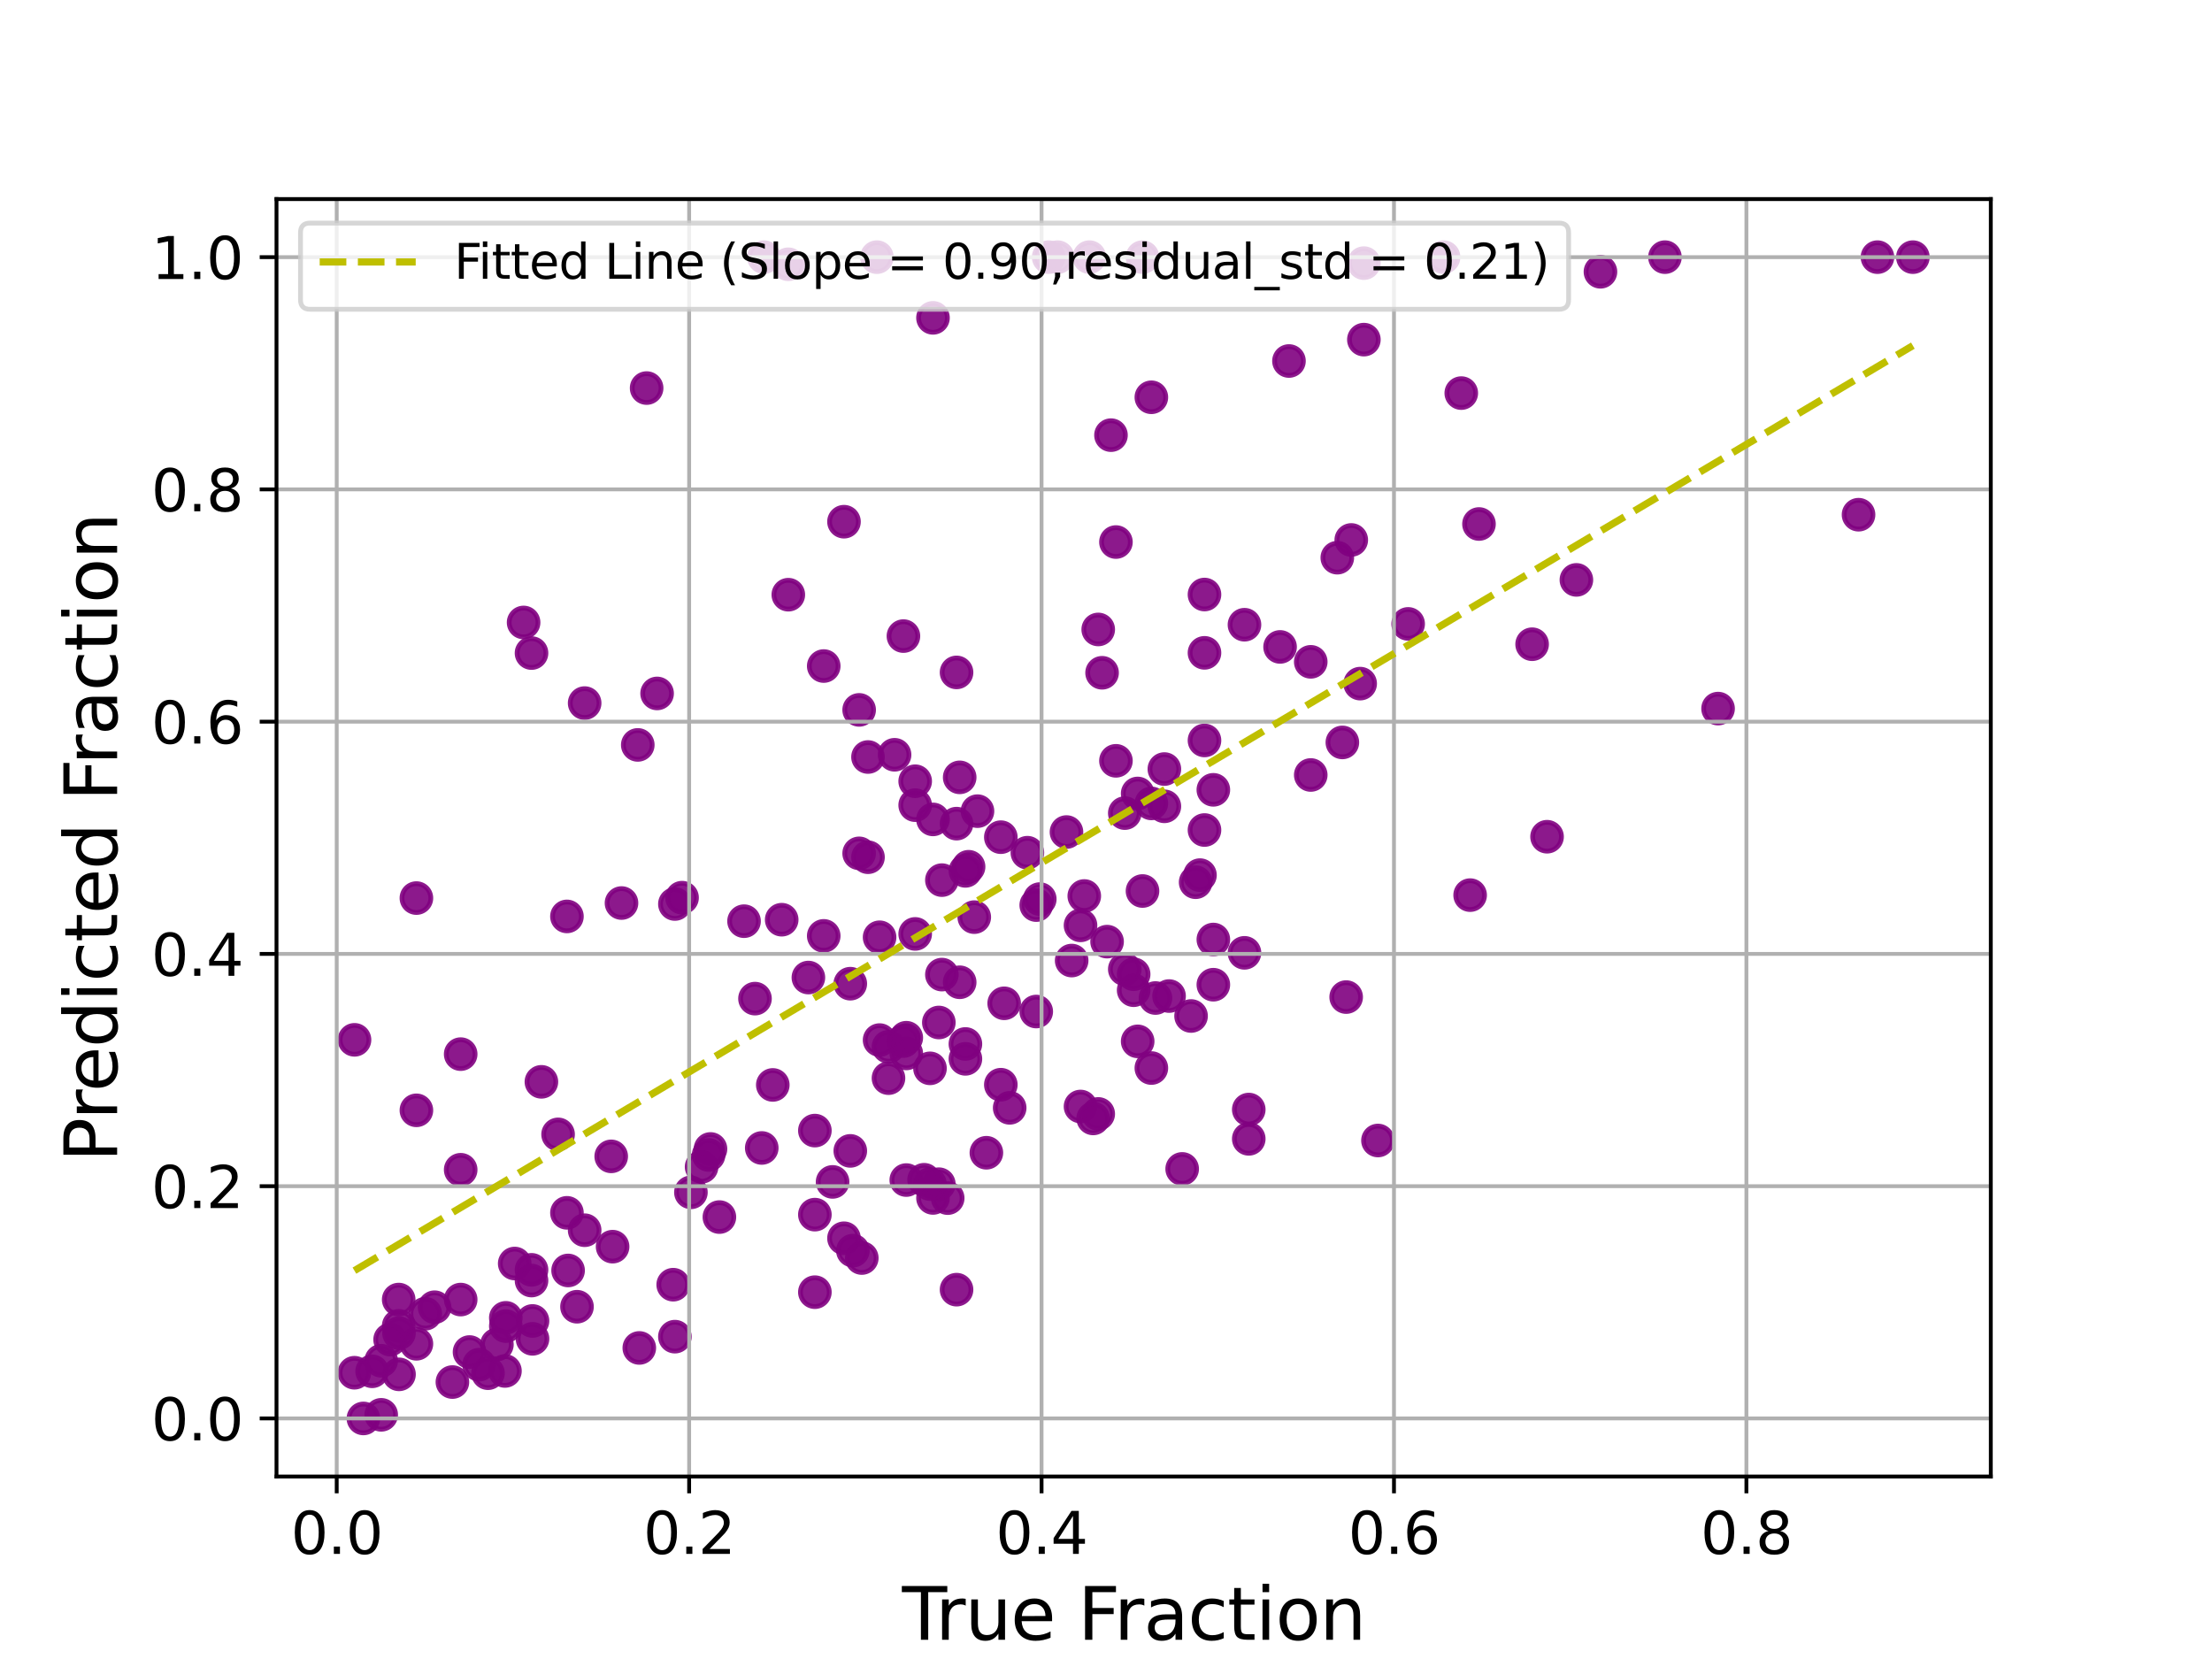 <?xml version="1.0" encoding="utf-8" standalone="no"?>
<!DOCTYPE svg PUBLIC "-//W3C//DTD SVG 1.1//EN"
  "http://www.w3.org/Graphics/SVG/1.1/DTD/svg11.dtd">
<svg xmlns:xlink="http://www.w3.org/1999/xlink" width="460.8pt" height="345.6pt" viewBox="0 0 460.8 345.6" xmlns="http://www.w3.org/2000/svg" version="1.1">
 <defs>
  <style type="text/css">*{stroke-linejoin: round; stroke-linecap: butt}</style>
 </defs>
 <g id="figure_1">
  <g id="patch_1">
   <path d="M 0 345.6 
L 460.8 345.6 
L 460.8 0 
L 0 0 
z
" style="fill: #ffffff"/>
  </g>
  <g id="axes_1">
   <g id="patch_2">
    <path d="M 57.6 307.584 
L 414.72 307.584 
L 414.72 41.472 
L 57.6 41.472 
z
" style="fill: #ffffff"/>
   </g>
   <g id="PathCollection_1">
    <defs>
     <path id="m88b19132fa" d="M 0 3 
C 0.796 3 1.559 2.684 2.121 2.121 
C 2.684 1.559 3 0.796 3 0 
C 3 -0.796 2.684 -1.559 2.121 -2.121 
C 1.559 -2.684 0.796 -3 0 -3 
C -0.796 -3 -1.559 -2.684 -2.121 -2.121 
C -2.684 -1.559 -3 -0.796 -3 0 
C -3 0.796 -2.684 1.559 -2.121 2.121 
C -1.559 2.684 -0.796 3 0 3 
z
" style="stroke: #800080; stroke-opacity: 0.9"/>
    </defs>
    <g clip-path="url(#pac999c443f)">
     <use xlink:href="#m88b19132fa" x="216.605" y="187.295" style="fill: #800080; fill-opacity: 0.9; stroke: #800080; stroke-opacity: 0.9"/>
     <use xlink:href="#m88b19132fa" x="223.248" y="200.101" style="fill: #800080; fill-opacity: 0.9; stroke: #800080; stroke-opacity: 0.9"/>
     <use xlink:href="#m88b19132fa" x="186.355" y="157.233" style="fill: #800080; fill-opacity: 0.9; stroke: #800080; stroke-opacity: 0.9"/>
     <use xlink:href="#m88b19132fa" x="225.092" y="192.768" style="fill: #800080; fill-opacity: 0.9; stroke: #800080; stroke-opacity: 0.9"/>
     <use xlink:href="#m88b19132fa" x="183.234" y="195.25" style="fill: #800080; fill-opacity: 0.9; stroke: #800080; stroke-opacity: 0.9"/>
     <use xlink:href="#m88b19132fa" x="86.745" y="187.087" style="fill: #800080; fill-opacity: 0.9; stroke: #800080; stroke-opacity: 0.9"/>
     <use xlink:href="#m88b19132fa" x="279.639" y="154.661" style="fill: #800080; fill-opacity: 0.9; stroke: #800080; stroke-opacity: 0.9"/>
     <use xlink:href="#m88b19132fa" x="283.347" y="142.41" style="fill: #800080; fill-opacity: 0.9; stroke: #800080; stroke-opacity: 0.9"/>
     <use xlink:href="#m88b19132fa" x="169.753" y="235.522" style="fill: #800080; fill-opacity: 0.9; stroke: #800080; stroke-opacity: 0.9"/>
     <use xlink:href="#m88b19132fa" x="220.313" y="53.568" style="fill: #800080; fill-opacity: 0.9; stroke: #800080; stroke-opacity: 0.9"/>
     <use xlink:href="#m88b19132fa" x="240.706" y="207.906" style="fill: #800080; fill-opacity: 0.9; stroke: #800080; stroke-opacity: 0.9"/>
     <use xlink:href="#m88b19132fa" x="203.627" y="168.978" style="fill: #800080; fill-opacity: 0.9; stroke: #800080; stroke-opacity: 0.9"/>
     <use xlink:href="#m88b19132fa" x="140.593" y="188.321" style="fill: #800080; fill-opacity: 0.9; stroke: #800080; stroke-opacity: 0.9"/>
     <use xlink:href="#m88b19132fa" x="195.578" y="246.688" style="fill: #800080; fill-opacity: 0.9; stroke: #800080; stroke-opacity: 0.9"/>
     <use xlink:href="#m88b19132fa" x="168.403" y="203.64" style="fill: #800080; fill-opacity: 0.9; stroke: #800080; stroke-opacity: 0.9"/>
     <use xlink:href="#m88b19132fa" x="142.084" y="187.003" style="fill: #800080; fill-opacity: 0.9; stroke: #800080; stroke-opacity: 0.9"/>
     <use xlink:href="#m88b19132fa" x="236.998" y="216.933" style="fill: #800080; fill-opacity: 0.9; stroke: #800080; stroke-opacity: 0.9"/>
     <use xlink:href="#m88b19132fa" x="199.267" y="171.579" style="fill: #800080; fill-opacity: 0.9; stroke: #800080; stroke-opacity: 0.9"/>
     <use xlink:href="#m88b19132fa" x="387.168" y="107.223" style="fill: #800080; fill-opacity: 0.9; stroke: #800080; stroke-opacity: 0.9"/>
     <use xlink:href="#m88b19132fa" x="180.821" y="178.576" style="fill: #800080; fill-opacity: 0.9; stroke: #800080; stroke-opacity: 0.9"/>
     <use xlink:href="#m88b19132fa" x="199.92" y="161.936" style="fill: #800080; fill-opacity: 0.9; stroke: #800080; stroke-opacity: 0.9"/>
     <use xlink:href="#m88b19132fa" x="238.005" y="53.568" style="fill: #800080; fill-opacity: 0.9; stroke: #800080; stroke-opacity: 0.9"/>
     <use xlink:href="#m88b19132fa" x="225.092" y="230.505" style="fill: #800080; fill-opacity: 0.9; stroke: #800080; stroke-opacity: 0.9"/>
     <use xlink:href="#m88b19132fa" x="183.234" y="216.667" style="fill: #800080; fill-opacity: 0.9; stroke: #800080; stroke-opacity: 0.9"/>
     <use xlink:href="#m88b19132fa" x="214.024" y="177.636" style="fill: #800080; fill-opacity: 0.9; stroke: #800080; stroke-opacity: 0.9"/>
     <use xlink:href="#m88b19132fa" x="266.662" y="134.765" style="fill: #800080; fill-opacity: 0.9; stroke: #800080; stroke-opacity: 0.9"/>
     <use xlink:href="#m88b19132fa" x="357.905" y="147.613" style="fill: #800080; fill-opacity: 0.9; stroke: #800080; stroke-opacity: 0.9"/>
     <use xlink:href="#m88b19132fa" x="188.2" y="132.51" style="fill: #800080; fill-opacity: 0.9; stroke: #800080; stroke-opacity: 0.9"/>
     <use xlink:href="#m88b19132fa" x="140.239" y="267.624" style="fill: #800080; fill-opacity: 0.9; stroke: #800080; stroke-opacity: 0.9"/>
     <use xlink:href="#m88b19132fa" x="177.132" y="204.921" style="fill: #800080; fill-opacity: 0.9; stroke: #800080; stroke-opacity: 0.9"/>
     <use xlink:href="#m88b19132fa" x="175.818" y="108.68" style="fill: #800080; fill-opacity: 0.9; stroke: #800080; stroke-opacity: 0.9"/>
     <use xlink:href="#m88b19132fa" x="182.666" y="53.568" style="fill: #800080; fill-opacity: 0.9; stroke: #800080; stroke-opacity: 0.9"/>
     <use xlink:href="#m88b19132fa" x="225.875" y="186.653" style="fill: #800080; fill-opacity: 0.9; stroke: #800080; stroke-opacity: 0.9"/>
     <use xlink:href="#m88b19132fa" x="99.807" y="284.287" style="fill: #800080; fill-opacity: 0.9; stroke: #800080; stroke-opacity: 0.9"/>
     <use xlink:href="#m88b19132fa" x="83.121" y="277.712" style="fill: #800080; fill-opacity: 0.9; stroke: #800080; stroke-opacity: 0.9"/>
     <use xlink:href="#m88b19132fa" x="103.514" y="280.096" style="fill: #800080; fill-opacity: 0.9; stroke: #800080; stroke-opacity: 0.9"/>
     <use xlink:href="#m88b19132fa" x="249.976" y="182.304" style="fill: #800080; fill-opacity: 0.9; stroke: #800080; stroke-opacity: 0.9"/>
     <use xlink:href="#m88b19132fa" x="95.968" y="270.724" style="fill: #800080; fill-opacity: 0.9; stroke: #800080; stroke-opacity: 0.9"/>
     <use xlink:href="#m88b19132fa" x="118.346" y="264.661" style="fill: #800080; fill-opacity: 0.9; stroke: #800080; stroke-opacity: 0.9"/>
     <use xlink:href="#m88b19132fa" x="112.784" y="225.365" style="fill: #800080; fill-opacity: 0.9; stroke: #800080; stroke-opacity: 0.9"/>
     <use xlink:href="#m88b19132fa" x="148.009" y="239.349" style="fill: #800080; fill-opacity: 0.9; stroke: #800080; stroke-opacity: 0.9"/>
     <use xlink:href="#m88b19132fa" x="190.65" y="167.729" style="fill: #800080; fill-opacity: 0.9; stroke: #800080; stroke-opacity: 0.9"/>
     <use xlink:href="#m88b19132fa" x="169.753" y="253.031" style="fill: #800080; fill-opacity: 0.9; stroke: #800080; stroke-opacity: 0.9"/>
     <use xlink:href="#m88b19132fa" x="79.413" y="294.734" style="fill: #800080; fill-opacity: 0.9; stroke: #800080; stroke-opacity: 0.9"/>
     <use xlink:href="#m88b19132fa" x="147.618" y="240.596" style="fill: #800080; fill-opacity: 0.9; stroke: #800080; stroke-opacity: 0.9"/>
     <use xlink:href="#m88b19132fa" x="308.1" y="109.159" style="fill: #800080; fill-opacity: 0.9; stroke: #800080; stroke-opacity: 0.9"/>
     <use xlink:href="#m88b19132fa" x="159.133" y="53.568" style="fill: #800080; fill-opacity: 0.9; stroke: #800080; stroke-opacity: 0.9"/>
     <use xlink:href="#m88b19132fa" x="222.167" y="173.33" style="fill: #800080; fill-opacity: 0.9; stroke: #800080; stroke-opacity: 0.9"/>
     <use xlink:href="#m88b19132fa" x="105.368" y="274.529" style="fill: #800080; fill-opacity: 0.9; stroke: #800080; stroke-opacity: 0.9"/>
     <use xlink:href="#m88b19132fa" x="132.861" y="155.178" style="fill: #800080; fill-opacity: 0.9; stroke: #800080; stroke-opacity: 0.9"/>
     <use xlink:href="#m88b19132fa" x="197.423" y="249.592" style="fill: #800080; fill-opacity: 0.9; stroke: #800080; stroke-opacity: 0.9"/>
     <use xlink:href="#m88b19132fa" x="398.487" y="53.568" style="fill: #800080; fill-opacity: 0.9; stroke: #800080; stroke-opacity: 0.9"/>
     <use xlink:href="#m88b19132fa" x="190.65" y="162.745" style="fill: #800080; fill-opacity: 0.9; stroke: #800080; stroke-opacity: 0.9"/>
     <use xlink:href="#m88b19132fa" x="110.725" y="264.53" style="fill: #800080; fill-opacity: 0.9; stroke: #800080; stroke-opacity: 0.9"/>
     <use xlink:href="#m88b19132fa" x="95.968" y="219.596" style="fill: #800080; fill-opacity: 0.9; stroke: #800080; stroke-opacity: 0.9"/>
     <use xlink:href="#m88b19132fa" x="83.121" y="286.303" style="fill: #800080; fill-opacity: 0.9; stroke: #800080; stroke-opacity: 0.9"/>
     <use xlink:href="#m88b19132fa" x="281.493" y="112.484" style="fill: #800080; fill-opacity: 0.9; stroke: #800080; stroke-opacity: 0.9"/>
     <use xlink:href="#m88b19132fa" x="121.793" y="146.464" style="fill: #800080; fill-opacity: 0.9; stroke: #800080; stroke-opacity: 0.9"/>
     <use xlink:href="#m88b19132fa" x="333.404" y="56.619" style="fill: #800080; fill-opacity: 0.9; stroke: #800080; stroke-opacity: 0.9"/>
     <use xlink:href="#m88b19132fa" x="243.539" y="207.497" style="fill: #800080; fill-opacity: 0.9; stroke: #800080; stroke-opacity: 0.9"/>
     <use xlink:href="#m88b19132fa" x="228.781" y="232.051" style="fill: #800080; fill-opacity: 0.9; stroke: #800080; stroke-opacity: 0.9"/>
     <use xlink:href="#m88b19132fa" x="328.391" y="120.802" style="fill: #800080; fill-opacity: 0.9; stroke: #800080; stroke-opacity: 0.9"/>
     <use xlink:href="#m88b19132fa" x="201.112" y="220.577" style="fill: #800080; fill-opacity: 0.9; stroke: #800080; stroke-opacity: 0.9"/>
     <use xlink:href="#m88b19132fa" x="300.722" y="53.568" style="fill: #800080; fill-opacity: 0.9; stroke: #800080; stroke-opacity: 0.9"/>
     <use xlink:href="#m88b19132fa" x="227.729" y="232.99" style="fill: #800080; fill-opacity: 0.9; stroke: #800080; stroke-opacity: 0.9"/>
     <use xlink:href="#m88b19132fa" x="273.053" y="137.871" style="fill: #800080; fill-opacity: 0.9; stroke: #800080; stroke-opacity: 0.9"/>
     <use xlink:href="#m88b19132fa" x="278.586" y="116.177" style="fill: #800080; fill-opacity: 0.9; stroke: #800080; stroke-opacity: 0.9"/>
     <use xlink:href="#m88b19132fa" x="133.178" y="280.8" style="fill: #800080; fill-opacity: 0.9; stroke: #800080; stroke-opacity: 0.9"/>
     <use xlink:href="#m88b19132fa" x="322.28" y="174.306" style="fill: #800080; fill-opacity: 0.9; stroke: #800080; stroke-opacity: 0.9"/>
     <use xlink:href="#m88b19132fa" x="260.14" y="237.244" style="fill: #800080; fill-opacity: 0.9; stroke: #800080; stroke-opacity: 0.9"/>
     <use xlink:href="#m88b19132fa" x="250.917" y="154.248" style="fill: #800080; fill-opacity: 0.9; stroke: #800080; stroke-opacity: 0.9"/>
     <use xlink:href="#m88b19132fa" x="136.885" y="144.456" style="fill: #800080; fill-opacity: 0.9; stroke: #800080; stroke-opacity: 0.9"/>
     <use xlink:href="#m88b19132fa" x="110.93" y="275.18" style="fill: #800080; fill-opacity: 0.9; stroke: #800080; stroke-opacity: 0.9"/>
     <use xlink:href="#m88b19132fa" x="205.481" y="240.139" style="fill: #800080; fill-opacity: 0.9; stroke: #800080; stroke-opacity: 0.9"/>
     <use xlink:href="#m88b19132fa" x="95.968" y="243.682" style="fill: #800080; fill-opacity: 0.9; stroke: #800080; stroke-opacity: 0.9"/>
     <use xlink:href="#m88b19132fa" x="234.315" y="169.385" style="fill: #800080; fill-opacity: 0.9; stroke: #800080; stroke-opacity: 0.9"/>
     <use xlink:href="#m88b19132fa" x="284.12" y="54.816" style="fill: #800080; fill-opacity: 0.9; stroke: #800080; stroke-opacity: 0.9"/>
     <use xlink:href="#m88b19132fa" x="94.245" y="287.908" style="fill: #800080; fill-opacity: 0.9; stroke: #800080; stroke-opacity: 0.9"/>
     <use xlink:href="#m88b19132fa" x="259.246" y="130.142" style="fill: #800080; fill-opacity: 0.9; stroke: #800080; stroke-opacity: 0.9"/>
     <use xlink:href="#m88b19132fa" x="116.259" y="236.312" style="fill: #800080; fill-opacity: 0.9; stroke: #800080; stroke-opacity: 0.9"/>
     <use xlink:href="#m88b19132fa" x="201.112" y="217.478" style="fill: #800080; fill-opacity: 0.9; stroke: #800080; stroke-opacity: 0.9"/>
     <use xlink:href="#m88b19132fa" x="188.796" y="219.449" style="fill: #800080; fill-opacity: 0.9; stroke: #800080; stroke-opacity: 0.9"/>
     <use xlink:href="#m88b19132fa" x="346.838" y="53.568" style="fill: #800080; fill-opacity: 0.9; stroke: #800080; stroke-opacity: 0.9"/>
     <use xlink:href="#m88b19132fa" x="171.598" y="138.75" style="fill: #800080; fill-opacity: 0.9; stroke: #800080; stroke-opacity: 0.9"/>
     <use xlink:href="#m88b19132fa" x="83.056" y="270.722" style="fill: #800080; fill-opacity: 0.9; stroke: #800080; stroke-opacity: 0.9"/>
     <use xlink:href="#m88b19132fa" x="199.92" y="204.624" style="fill: #800080; fill-opacity: 0.9; stroke: #800080; stroke-opacity: 0.9"/>
     <use xlink:href="#m88b19132fa" x="259.246" y="198.492" style="fill: #800080; fill-opacity: 0.9; stroke: #800080; stroke-opacity: 0.9"/>
     <use xlink:href="#m88b19132fa" x="273.053" y="161.443" style="fill: #800080; fill-opacity: 0.9; stroke: #800080; stroke-opacity: 0.9"/>
     <use xlink:href="#m88b19132fa" x="196.212" y="183.347" style="fill: #800080; fill-opacity: 0.9; stroke: #800080; stroke-opacity: 0.9"/>
     <use xlink:href="#m88b19132fa" x="73.851" y="216.616" style="fill: #800080; fill-opacity: 0.9; stroke: #800080; stroke-opacity: 0.9"/>
     <use xlink:href="#m88b19132fa" x="83.056" y="276.196" style="fill: #800080; fill-opacity: 0.9; stroke: #800080; stroke-opacity: 0.9"/>
     <use xlink:href="#m88b19132fa" x="77.522" y="285.669" style="fill: #800080; fill-opacity: 0.9; stroke: #800080; stroke-opacity: 0.9"/>
     <use xlink:href="#m88b19132fa" x="250.917" y="135.998" style="fill: #800080; fill-opacity: 0.9; stroke: #800080; stroke-opacity: 0.9"/>
     <use xlink:href="#m88b19132fa" x="242.56" y="167.971" style="fill: #800080; fill-opacity: 0.9; stroke: #800080; stroke-opacity: 0.9"/>
     <use xlink:href="#m88b19132fa" x="202.957" y="191.056" style="fill: #800080; fill-opacity: 0.9; stroke: #800080; stroke-opacity: 0.9"/>
     <use xlink:href="#m88b19132fa" x="194.358" y="170.698" style="fill: #800080; fill-opacity: 0.9; stroke: #800080; stroke-opacity: 0.9"/>
     <use xlink:href="#m88b19132fa" x="178.977" y="147.882" style="fill: #800080; fill-opacity: 0.9; stroke: #800080; stroke-opacity: 0.9"/>
     <use xlink:href="#m88b19132fa" x="146.155" y="243.073" style="fill: #800080; fill-opacity: 0.9; stroke: #800080; stroke-opacity: 0.9"/>
     <use xlink:href="#m88b19132fa" x="215.869" y="188.549" style="fill: #800080; fill-opacity: 0.9; stroke: #800080; stroke-opacity: 0.9"/>
     <use xlink:href="#m88b19132fa" x="118.104" y="252.654" style="fill: #800080; fill-opacity: 0.9; stroke: #800080; stroke-opacity: 0.9"/>
     <use xlink:href="#m88b19132fa" x="199.267" y="268.661" style="fill: #800080; fill-opacity: 0.9; stroke: #800080; stroke-opacity: 0.9"/>
     <use xlink:href="#m88b19132fa" x="252.762" y="164.535" style="fill: #800080; fill-opacity: 0.9; stroke: #800080; stroke-opacity: 0.9"/>
     <use xlink:href="#m88b19132fa" x="236.16" y="202.952" style="fill: #800080; fill-opacity: 0.9; stroke: #800080; stroke-opacity: 0.9"/>
     <use xlink:href="#m88b19132fa" x="164.22" y="123.888" style="fill: #800080; fill-opacity: 0.9; stroke: #800080; stroke-opacity: 0.9"/>
     <use xlink:href="#m88b19132fa" x="249.072" y="183.784" style="fill: #800080; fill-opacity: 0.9; stroke: #800080; stroke-opacity: 0.9"/>
     <use xlink:href="#m88b19132fa" x="79.413" y="283.467" style="fill: #800080; fill-opacity: 0.9; stroke: #800080; stroke-opacity: 0.9"/>
     <use xlink:href="#m88b19132fa" x="293.343" y="129.97" style="fill: #800080; fill-opacity: 0.9; stroke: #800080; stroke-opacity: 0.9"/>
     <use xlink:href="#m88b19132fa" x="164.22" y="55.054" style="fill: #800080; fill-opacity: 0.9; stroke: #800080; stroke-opacity: 0.9"/>
     <use xlink:href="#m88b19132fa" x="97.813" y="281.654" style="fill: #800080; fill-opacity: 0.9; stroke: #800080; stroke-opacity: 0.9"/>
     <use xlink:href="#m88b19132fa" x="250.917" y="123.851" style="fill: #800080; fill-opacity: 0.9; stroke: #800080; stroke-opacity: 0.9"/>
     <use xlink:href="#m88b19132fa" x="190.65" y="194.552" style="fill: #800080; fill-opacity: 0.9; stroke: #800080; stroke-opacity: 0.9"/>
     <use xlink:href="#m88b19132fa" x="160.987" y="226.011" style="fill: #800080; fill-opacity: 0.9; stroke: #800080; stroke-opacity: 0.9"/>
     <use xlink:href="#m88b19132fa" x="234.315" y="201.906" style="fill: #800080; fill-opacity: 0.9; stroke: #800080; stroke-opacity: 0.9"/>
     <use xlink:href="#m88b19132fa" x="177.672" y="260.53" style="fill: #800080; fill-opacity: 0.9; stroke: #800080; stroke-opacity: 0.9"/>
     <use xlink:href="#m88b19132fa" x="231.437" y="90.65" style="fill: #800080; fill-opacity: 0.9; stroke: #800080; stroke-opacity: 0.9"/>
     <use xlink:href="#m88b19132fa" x="162.841" y="191.592" style="fill: #800080; fill-opacity: 0.9; stroke: #800080; stroke-opacity: 0.9"/>
     <use xlink:href="#m88b19132fa" x="118.104" y="190.907" style="fill: #800080; fill-opacity: 0.9; stroke: #800080; stroke-opacity: 0.9"/>
     <use xlink:href="#m88b19132fa" x="127.327" y="240.892" style="fill: #800080; fill-opacity: 0.9; stroke: #800080; stroke-opacity: 0.9"/>
     <use xlink:href="#m88b19132fa" x="188.796" y="216.178" style="fill: #800080; fill-opacity: 0.9; stroke: #800080; stroke-opacity: 0.9"/>
     <use xlink:href="#m88b19132fa" x="199.267" y="140.075" style="fill: #800080; fill-opacity: 0.9; stroke: #800080; stroke-opacity: 0.9"/>
     <use xlink:href="#m88b19132fa" x="319.168" y="134.204" style="fill: #800080; fill-opacity: 0.9; stroke: #800080; stroke-opacity: 0.9"/>
     <use xlink:href="#m88b19132fa" x="238.005" y="185.614" style="fill: #800080; fill-opacity: 0.9; stroke: #800080; stroke-opacity: 0.9"/>
     <use xlink:href="#m88b19132fa" x="73.833" y="285.966" style="fill: #800080; fill-opacity: 0.9; stroke: #800080; stroke-opacity: 0.9"/>
     <use xlink:href="#m88b19132fa" x="201.774" y="180.562" style="fill: #800080; fill-opacity: 0.9; stroke: #800080; stroke-opacity: 0.9"/>
     <use xlink:href="#m88b19132fa" x="157.279" y="208.032" style="fill: #800080; fill-opacity: 0.9; stroke: #800080; stroke-opacity: 0.9"/>
     <use xlink:href="#m88b19132fa" x="143.929" y="248.387" style="fill: #800080; fill-opacity: 0.9; stroke: #800080; stroke-opacity: 0.9"/>
     <use xlink:href="#m88b19132fa" x="268.516" y="75.206" style="fill: #800080; fill-opacity: 0.9; stroke: #800080; stroke-opacity: 0.9"/>
     <use xlink:href="#m88b19132fa" x="109.076" y="129.672" style="fill: #800080; fill-opacity: 0.9; stroke: #800080; stroke-opacity: 0.9"/>
     <use xlink:href="#m88b19132fa" x="252.762" y="195.72" style="fill: #800080; fill-opacity: 0.9; stroke: #800080; stroke-opacity: 0.9"/>
     <use xlink:href="#m88b19132fa" x="195.578" y="213.003" style="fill: #800080; fill-opacity: 0.9; stroke: #800080; stroke-opacity: 0.9"/>
     <use xlink:href="#m88b19132fa" x="208.491" y="225.965" style="fill: #800080; fill-opacity: 0.9; stroke: #800080; stroke-opacity: 0.9"/>
     <use xlink:href="#m88b19132fa" x="192.504" y="245.764" style="fill: #800080; fill-opacity: 0.9; stroke: #800080; stroke-opacity: 0.9"/>
     <use xlink:href="#m88b19132fa" x="171.598" y="194.961" style="fill: #800080; fill-opacity: 0.9; stroke: #800080; stroke-opacity: 0.9"/>
     <use xlink:href="#m88b19132fa" x="209.189" y="209.007" style="fill: #800080; fill-opacity: 0.9; stroke: #800080; stroke-opacity: 0.9"/>
     <use xlink:href="#m88b19132fa" x="90.537" y="272.319" style="fill: #800080; fill-opacity: 0.9; stroke: #800080; stroke-opacity: 0.9"/>
     <use xlink:href="#m88b19132fa" x="246.268" y="243.504" style="fill: #800080; fill-opacity: 0.9; stroke: #800080; stroke-opacity: 0.9"/>
     <use xlink:href="#m88b19132fa" x="105.368" y="276.251" style="fill: #800080; fill-opacity: 0.9; stroke: #800080; stroke-opacity: 0.9"/>
     <use xlink:href="#m88b19132fa" x="185.088" y="218.064" style="fill: #800080; fill-opacity: 0.9; stroke: #800080; stroke-opacity: 0.9"/>
     <use xlink:href="#m88b19132fa" x="239.849" y="167.365" style="fill: #800080; fill-opacity: 0.9; stroke: #800080; stroke-opacity: 0.9"/>
     <use xlink:href="#m88b19132fa" x="194.358" y="249.554" style="fill: #800080; fill-opacity: 0.9; stroke: #800080; stroke-opacity: 0.9"/>
     <use xlink:href="#m88b19132fa" x="236.998" y="165.297" style="fill: #800080; fill-opacity: 0.9; stroke: #800080; stroke-opacity: 0.9"/>
     <use xlink:href="#m88b19132fa" x="75.705" y="295.488" style="fill: #800080; fill-opacity: 0.9; stroke: #800080; stroke-opacity: 0.9"/>
     <use xlink:href="#m88b19132fa" x="236.16" y="206.28" style="fill: #800080; fill-opacity: 0.9; stroke: #800080; stroke-opacity: 0.9"/>
     <use xlink:href="#m88b19132fa" x="196.212" y="203.026" style="fill: #800080; fill-opacity: 0.9; stroke: #800080; stroke-opacity: 0.9"/>
     <use xlink:href="#m88b19132fa" x="107.222" y="263.213" style="fill: #800080; fill-opacity: 0.9; stroke: #800080; stroke-opacity: 0.9"/>
     <use xlink:href="#m88b19132fa" x="158.686" y="239.142" style="fill: #800080; fill-opacity: 0.9; stroke: #800080; stroke-opacity: 0.9"/>
     <use xlink:href="#m88b19132fa" x="208.491" y="174.399" style="fill: #800080; fill-opacity: 0.9; stroke: #800080; stroke-opacity: 0.9"/>
     <use xlink:href="#m88b19132fa" x="180.821" y="157.7" style="fill: #800080; fill-opacity: 0.9; stroke: #800080; stroke-opacity: 0.9"/>
     <use xlink:href="#m88b19132fa" x="188.796" y="245.827" style="fill: #800080; fill-opacity: 0.9; stroke: #800080; stroke-opacity: 0.9"/>
     <use xlink:href="#m88b19132fa" x="129.47" y="188.118" style="fill: #800080; fill-opacity: 0.9; stroke: #800080; stroke-opacity: 0.9"/>
     <use xlink:href="#m88b19132fa" x="194.358" y="66.214" style="fill: #800080; fill-opacity: 0.9; stroke: #800080; stroke-opacity: 0.9"/>
     <use xlink:href="#m88b19132fa" x="110.93" y="278.902" style="fill: #800080; fill-opacity: 0.9; stroke: #800080; stroke-opacity: 0.9"/>
     <use xlink:href="#m88b19132fa" x="287.055" y="237.587" style="fill: #800080; fill-opacity: 0.9; stroke: #800080; stroke-opacity: 0.9"/>
     <use xlink:href="#m88b19132fa" x="229.583" y="140.152" style="fill: #800080; fill-opacity: 0.9; stroke: #800080; stroke-opacity: 0.9"/>
     <use xlink:href="#m88b19132fa" x="239.849" y="222.494" style="fill: #800080; fill-opacity: 0.9; stroke: #800080; stroke-opacity: 0.9"/>
     <use xlink:href="#m88b19132fa" x="185.088" y="224.599" style="fill: #800080; fill-opacity: 0.9; stroke: #800080; stroke-opacity: 0.9"/>
     <use xlink:href="#m88b19132fa" x="260.14" y="231.14" style="fill: #800080; fill-opacity: 0.9; stroke: #800080; stroke-opacity: 0.9"/>
     <use xlink:href="#m88b19132fa" x="230.626" y="196.159" style="fill: #800080; fill-opacity: 0.9; stroke: #800080; stroke-opacity: 0.9"/>
     <use xlink:href="#m88b19132fa" x="140.593" y="278.45" style="fill: #800080; fill-opacity: 0.9; stroke: #800080; stroke-opacity: 0.9"/>
     <use xlink:href="#m88b19132fa" x="226.937" y="53.568" style="fill: #800080; fill-opacity: 0.9; stroke: #800080; stroke-opacity: 0.9"/>
     <use xlink:href="#m88b19132fa" x="218.459" y="53.568" style="fill: #800080; fill-opacity: 0.9; stroke: #800080; stroke-opacity: 0.9"/>
     <use xlink:href="#m88b19132fa" x="280.431" y="207.708" style="fill: #800080; fill-opacity: 0.9; stroke: #800080; stroke-opacity: 0.9"/>
     <use xlink:href="#m88b19132fa" x="81.267" y="279.06" style="fill: #800080; fill-opacity: 0.9; stroke: #800080; stroke-opacity: 0.9"/>
     <use xlink:href="#m88b19132fa" x="193.734" y="222.555" style="fill: #800080; fill-opacity: 0.9; stroke: #800080; stroke-opacity: 0.9"/>
     <use xlink:href="#m88b19132fa" x="121.793" y="256.278" style="fill: #800080; fill-opacity: 0.9; stroke: #800080; stroke-opacity: 0.9"/>
     <use xlink:href="#m88b19132fa" x="105.191" y="285.595" style="fill: #800080; fill-opacity: 0.9; stroke: #800080; stroke-opacity: 0.9"/>
     <use xlink:href="#m88b19132fa" x="175.818" y="257.951" style="fill: #800080; fill-opacity: 0.9; stroke: #800080; stroke-opacity: 0.9"/>
     <use xlink:href="#m88b19132fa" x="120.2" y="272.215" style="fill: #800080; fill-opacity: 0.9; stroke: #800080; stroke-opacity: 0.9"/>
     <use xlink:href="#m88b19132fa" x="304.411" y="81.889" style="fill: #800080; fill-opacity: 0.9; stroke: #800080; stroke-opacity: 0.9"/>
     <use xlink:href="#m88b19132fa" x="149.863" y="253.539" style="fill: #800080; fill-opacity: 0.9; stroke: #800080; stroke-opacity: 0.9"/>
     <use xlink:href="#m88b19132fa" x="178.977" y="177.767" style="fill: #800080; fill-opacity: 0.9; stroke: #800080; stroke-opacity: 0.9"/>
     <use xlink:href="#m88b19132fa" x="248.122" y="211.651" style="fill: #800080; fill-opacity: 0.9; stroke: #800080; stroke-opacity: 0.9"/>
     <use xlink:href="#m88b19132fa" x="210.335" y="230.784" style="fill: #800080; fill-opacity: 0.9; stroke: #800080; stroke-opacity: 0.9"/>
     <use xlink:href="#m88b19132fa" x="284.12" y="70.75" style="fill: #800080; fill-opacity: 0.9; stroke: #800080; stroke-opacity: 0.9"/>
     <use xlink:href="#m88b19132fa" x="242.56" y="160.209" style="fill: #800080; fill-opacity: 0.9; stroke: #800080; stroke-opacity: 0.9"/>
     <use xlink:href="#m88b19132fa" x="232.471" y="112.917" style="fill: #800080; fill-opacity: 0.9; stroke: #800080; stroke-opacity: 0.9"/>
     <use xlink:href="#m88b19132fa" x="110.725" y="136.046" style="fill: #800080; fill-opacity: 0.9; stroke: #800080; stroke-opacity: 0.9"/>
     <use xlink:href="#m88b19132fa" x="250.917" y="172.909" style="fill: #800080; fill-opacity: 0.9; stroke: #800080; stroke-opacity: 0.9"/>
     <use xlink:href="#m88b19132fa" x="239.849" y="82.76" style="fill: #800080; fill-opacity: 0.9; stroke: #800080; stroke-opacity: 0.9"/>
     <use xlink:href="#m88b19132fa" x="110.725" y="266.763" style="fill: #800080; fill-opacity: 0.9; stroke: #800080; stroke-opacity: 0.9"/>
     <use xlink:href="#m88b19132fa" x="169.753" y="269.183" style="fill: #800080; fill-opacity: 0.9; stroke: #800080; stroke-opacity: 0.9"/>
     <use xlink:href="#m88b19132fa" x="232.471" y="158.491" style="fill: #800080; fill-opacity: 0.9; stroke: #800080; stroke-opacity: 0.9"/>
     <use xlink:href="#m88b19132fa" x="86.745" y="231.3" style="fill: #800080; fill-opacity: 0.9; stroke: #800080; stroke-opacity: 0.9"/>
     <use xlink:href="#m88b19132fa" x="86.745" y="279.937" style="fill: #800080; fill-opacity: 0.9; stroke: #800080; stroke-opacity: 0.9"/>
     <use xlink:href="#m88b19132fa" x="391.109" y="53.568" style="fill: #800080; fill-opacity: 0.9; stroke: #800080; stroke-opacity: 0.9"/>
     <use xlink:href="#m88b19132fa" x="252.762" y="205.133" style="fill: #800080; fill-opacity: 0.9; stroke: #800080; stroke-opacity: 0.9"/>
     <use xlink:href="#m88b19132fa" x="88.59" y="273.673" style="fill: #800080; fill-opacity: 0.9; stroke: #800080; stroke-opacity: 0.9"/>
     <use xlink:href="#m88b19132fa" x="179.526" y="262.07" style="fill: #800080; fill-opacity: 0.9; stroke: #800080; stroke-opacity: 0.9"/>
     <use xlink:href="#m88b19132fa" x="193.734" y="246.663" style="fill: #800080; fill-opacity: 0.9; stroke: #800080; stroke-opacity: 0.9"/>
     <use xlink:href="#m88b19132fa" x="154.996" y="191.901" style="fill: #800080; fill-opacity: 0.9; stroke: #800080; stroke-opacity: 0.9"/>
     <use xlink:href="#m88b19132fa" x="173.443" y="246.212" style="fill: #800080; fill-opacity: 0.9; stroke: #800080; stroke-opacity: 0.9"/>
     <use xlink:href="#m88b19132fa" x="177.132" y="239.751" style="fill: #800080; fill-opacity: 0.9; stroke: #800080; stroke-opacity: 0.9"/>
     <use xlink:href="#m88b19132fa" x="134.705" y="80.842" style="fill: #800080; fill-opacity: 0.9; stroke: #800080; stroke-opacity: 0.9"/>
     <use xlink:href="#m88b19132fa" x="228.781" y="131.127" style="fill: #800080; fill-opacity: 0.9; stroke: #800080; stroke-opacity: 0.9"/>
     <use xlink:href="#m88b19132fa" x="188.2" y="216.874" style="fill: #800080; fill-opacity: 0.9; stroke: #800080; stroke-opacity: 0.9"/>
     <use xlink:href="#m88b19132fa" x="306.256" y="186.471" style="fill: #800080; fill-opacity: 0.9; stroke: #800080; stroke-opacity: 0.9"/>
     <use xlink:href="#m88b19132fa" x="101.661" y="286.064" style="fill: #800080; fill-opacity: 0.9; stroke: #800080; stroke-opacity: 0.9"/>
     <use xlink:href="#m88b19132fa" x="215.869" y="210.721" style="fill: #800080; fill-opacity: 0.9; stroke: #800080; stroke-opacity: 0.9"/>
     <use xlink:href="#m88b19132fa" x="201.112" y="181.419" style="fill: #800080; fill-opacity: 0.9; stroke: #800080; stroke-opacity: 0.9"/>
     <use xlink:href="#m88b19132fa" x="127.616" y="259.703" style="fill: #800080; fill-opacity: 0.9; stroke: #800080; stroke-opacity: 0.9"/>
    </g>
   </g>
   <g id="matplotlib.axis_1">
    <g id="xtick_1">
     <g id="line2d_1">
      <path d="M 70.143 307.584 
L 70.143 41.472 
" clip-path="url(#pac999c443f)" style="fill: none; stroke: #b0b0b0; stroke-width: 0.8; stroke-linecap: square"/>
     </g>
     <g id="line2d_2">
      <defs>
       <path id="mf0814b400b" d="M 0 0 
L 0 3.5 
" style="stroke: #000000; stroke-width: 0.8"/>
      </defs>
      <g>
       <use xlink:href="#mf0814b400b" x="70.143" y="307.584" style="stroke: #000000; stroke-width: 0.8"/>
      </g>
     </g>
     <g id="text_1">
      <!-- 0.0 -->
      <g transform="translate(60.602 323.702) scale(0.12 -0.12)">
       <defs>
        <path id="DejaVuSans-30" d="M 2034 4250 
Q 1547 4250 1301 3770 
Q 1056 3291 1056 2328 
Q 1056 1369 1301 889 
Q 1547 409 2034 409 
Q 2525 409 2770 889 
Q 3016 1369 3016 2328 
Q 3016 3291 2770 3770 
Q 2525 4250 2034 4250 
z
M 2034 4750 
Q 2819 4750 3233 4129 
Q 3647 3509 3647 2328 
Q 3647 1150 3233 529 
Q 2819 -91 2034 -91 
Q 1250 -91 836 529 
Q 422 1150 422 2328 
Q 422 3509 836 4129 
Q 1250 4750 2034 4750 
z
" transform="scale(0.016)"/>
        <path id="DejaVuSans-2e" d="M 684 794 
L 1344 794 
L 1344 0 
L 684 0 
L 684 794 
z
" transform="scale(0.016)"/>
       </defs>
       <use xlink:href="#DejaVuSans-30"/>
       <use xlink:href="#DejaVuSans-2e" x="63.623"/>
       <use xlink:href="#DejaVuSans-30" x="95.41"/>
      </g>
     </g>
    </g>
    <g id="xtick_2">
     <g id="line2d_3">
      <path d="M 143.56 307.584 
L 143.56 41.472 
" clip-path="url(#pac999c443f)" style="fill: none; stroke: #b0b0b0; stroke-width: 0.8; stroke-linecap: square"/>
     </g>
     <g id="line2d_4">
      <g>
       <use xlink:href="#mf0814b400b" x="143.56" y="307.584" style="stroke: #000000; stroke-width: 0.8"/>
      </g>
     </g>
     <g id="text_2">
      <!-- 0.2 -->
      <g transform="translate(134.018 323.702) scale(0.12 -0.12)">
       <defs>
        <path id="DejaVuSans-32" d="M 1228 531 
L 3431 531 
L 3431 0 
L 469 0 
L 469 531 
Q 828 903 1448 1529 
Q 2069 2156 2228 2338 
Q 2531 2678 2651 2914 
Q 2772 3150 2772 3378 
Q 2772 3750 2511 3984 
Q 2250 4219 1831 4219 
Q 1534 4219 1204 4116 
Q 875 4013 500 3803 
L 500 4441 
Q 881 4594 1212 4672 
Q 1544 4750 1819 4750 
Q 2544 4750 2975 4387 
Q 3406 4025 3406 3419 
Q 3406 3131 3298 2873 
Q 3191 2616 2906 2266 
Q 2828 2175 2409 1742 
Q 1991 1309 1228 531 
z
" transform="scale(0.016)"/>
       </defs>
       <use xlink:href="#DejaVuSans-30"/>
       <use xlink:href="#DejaVuSans-2e" x="63.623"/>
       <use xlink:href="#DejaVuSans-32" x="95.41"/>
      </g>
     </g>
    </g>
    <g id="xtick_3">
     <g id="line2d_5">
      <path d="M 216.976 307.584 
L 216.976 41.472 
" clip-path="url(#pac999c443f)" style="fill: none; stroke: #b0b0b0; stroke-width: 0.8; stroke-linecap: square"/>
     </g>
     <g id="line2d_6">
      <g>
       <use xlink:href="#mf0814b400b" x="216.976" y="307.584" style="stroke: #000000; stroke-width: 0.8"/>
      </g>
     </g>
     <g id="text_3">
      <!-- 0.4 -->
      <g transform="translate(207.434 323.702) scale(0.12 -0.12)">
       <defs>
        <path id="DejaVuSans-34" d="M 2419 4116 
L 825 1625 
L 2419 1625 
L 2419 4116 
z
M 2253 4666 
L 3047 4666 
L 3047 1625 
L 3713 1625 
L 3713 1100 
L 3047 1100 
L 3047 0 
L 2419 0 
L 2419 1100 
L 313 1100 
L 313 1709 
L 2253 4666 
z
" transform="scale(0.016)"/>
       </defs>
       <use xlink:href="#DejaVuSans-30"/>
       <use xlink:href="#DejaVuSans-2e" x="63.623"/>
       <use xlink:href="#DejaVuSans-34" x="95.41"/>
      </g>
     </g>
    </g>
    <g id="xtick_4">
     <g id="line2d_7">
      <path d="M 290.392 307.584 
L 290.392 41.472 
" clip-path="url(#pac999c443f)" style="fill: none; stroke: #b0b0b0; stroke-width: 0.8; stroke-linecap: square"/>
     </g>
     <g id="line2d_8">
      <g>
       <use xlink:href="#mf0814b400b" x="290.392" y="307.584" style="stroke: #000000; stroke-width: 0.8"/>
      </g>
     </g>
     <g id="text_4">
      <!-- 0.6 -->
      <g transform="translate(280.85 323.702) scale(0.12 -0.12)">
       <defs>
        <path id="DejaVuSans-36" d="M 2113 2584 
Q 1688 2584 1439 2293 
Q 1191 2003 1191 1497 
Q 1191 994 1439 701 
Q 1688 409 2113 409 
Q 2538 409 2786 701 
Q 3034 994 3034 1497 
Q 3034 2003 2786 2293 
Q 2538 2584 2113 2584 
z
M 3366 4563 
L 3366 3988 
Q 3128 4100 2886 4159 
Q 2644 4219 2406 4219 
Q 1781 4219 1451 3797 
Q 1122 3375 1075 2522 
Q 1259 2794 1537 2939 
Q 1816 3084 2150 3084 
Q 2853 3084 3261 2657 
Q 3669 2231 3669 1497 
Q 3669 778 3244 343 
Q 2819 -91 2113 -91 
Q 1303 -91 875 529 
Q 447 1150 447 2328 
Q 447 3434 972 4092 
Q 1497 4750 2381 4750 
Q 2619 4750 2861 4703 
Q 3103 4656 3366 4563 
z
" transform="scale(0.016)"/>
       </defs>
       <use xlink:href="#DejaVuSans-30"/>
       <use xlink:href="#DejaVuSans-2e" x="63.623"/>
       <use xlink:href="#DejaVuSans-36" x="95.41"/>
      </g>
     </g>
    </g>
    <g id="xtick_5">
     <g id="line2d_9">
      <path d="M 363.808 307.584 
L 363.808 41.472 
" clip-path="url(#pac999c443f)" style="fill: none; stroke: #b0b0b0; stroke-width: 0.8; stroke-linecap: square"/>
     </g>
     <g id="line2d_10">
      <g>
       <use xlink:href="#mf0814b400b" x="363.808" y="307.584" style="stroke: #000000; stroke-width: 0.8"/>
      </g>
     </g>
     <g id="text_5">
      <!-- 0.8 -->
      <g transform="translate(354.266 323.702) scale(0.12 -0.12)">
       <defs>
        <path id="DejaVuSans-38" d="M 2034 2216 
Q 1584 2216 1326 1975 
Q 1069 1734 1069 1313 
Q 1069 891 1326 650 
Q 1584 409 2034 409 
Q 2484 409 2743 651 
Q 3003 894 3003 1313 
Q 3003 1734 2745 1975 
Q 2488 2216 2034 2216 
z
M 1403 2484 
Q 997 2584 770 2862 
Q 544 3141 544 3541 
Q 544 4100 942 4425 
Q 1341 4750 2034 4750 
Q 2731 4750 3128 4425 
Q 3525 4100 3525 3541 
Q 3525 3141 3298 2862 
Q 3072 2584 2669 2484 
Q 3125 2378 3379 2068 
Q 3634 1759 3634 1313 
Q 3634 634 3220 271 
Q 2806 -91 2034 -91 
Q 1263 -91 848 271 
Q 434 634 434 1313 
Q 434 1759 690 2068 
Q 947 2378 1403 2484 
z
M 1172 3481 
Q 1172 3119 1398 2916 
Q 1625 2713 2034 2713 
Q 2441 2713 2670 2916 
Q 2900 3119 2900 3481 
Q 2900 3844 2670 4047 
Q 2441 4250 2034 4250 
Q 1625 4250 1398 4047 
Q 1172 3844 1172 3481 
z
" transform="scale(0.016)"/>
       </defs>
       <use xlink:href="#DejaVuSans-30"/>
       <use xlink:href="#DejaVuSans-2e" x="63.623"/>
       <use xlink:href="#DejaVuSans-38" x="95.41"/>
      </g>
     </g>
    </g>
    <g id="text_6">
     <!-- True Fraction -->
     <g transform="translate(187.912 341.595) scale(0.15 -0.15)">
      <defs>
       <path id="DejaVuSans-54" d="M -19 4666 
L 3928 4666 
L 3928 4134 
L 2272 4134 
L 2272 0 
L 1638 0 
L 1638 4134 
L -19 4134 
L -19 4666 
z
" transform="scale(0.016)"/>
       <path id="DejaVuSans-72" d="M 2631 2963 
Q 2534 3019 2420 3045 
Q 2306 3072 2169 3072 
Q 1681 3072 1420 2755 
Q 1159 2438 1159 1844 
L 1159 0 
L 581 0 
L 581 3500 
L 1159 3500 
L 1159 2956 
Q 1341 3275 1631 3429 
Q 1922 3584 2338 3584 
Q 2397 3584 2469 3576 
Q 2541 3569 2628 3553 
L 2631 2963 
z
" transform="scale(0.016)"/>
       <path id="DejaVuSans-75" d="M 544 1381 
L 544 3500 
L 1119 3500 
L 1119 1403 
Q 1119 906 1312 657 
Q 1506 409 1894 409 
Q 2359 409 2629 706 
Q 2900 1003 2900 1516 
L 2900 3500 
L 3475 3500 
L 3475 0 
L 2900 0 
L 2900 538 
Q 2691 219 2414 64 
Q 2138 -91 1772 -91 
Q 1169 -91 856 284 
Q 544 659 544 1381 
z
M 1991 3584 
L 1991 3584 
z
" transform="scale(0.016)"/>
       <path id="DejaVuSans-65" d="M 3597 1894 
L 3597 1613 
L 953 1613 
Q 991 1019 1311 708 
Q 1631 397 2203 397 
Q 2534 397 2845 478 
Q 3156 559 3463 722 
L 3463 178 
Q 3153 47 2828 -22 
Q 2503 -91 2169 -91 
Q 1331 -91 842 396 
Q 353 884 353 1716 
Q 353 2575 817 3079 
Q 1281 3584 2069 3584 
Q 2775 3584 3186 3129 
Q 3597 2675 3597 1894 
z
M 3022 2063 
Q 3016 2534 2758 2815 
Q 2500 3097 2075 3097 
Q 1594 3097 1305 2825 
Q 1016 2553 972 2059 
L 3022 2063 
z
" transform="scale(0.016)"/>
       <path id="DejaVuSans-20" transform="scale(0.016)"/>
       <path id="DejaVuSans-46" d="M 628 4666 
L 3309 4666 
L 3309 4134 
L 1259 4134 
L 1259 2759 
L 3109 2759 
L 3109 2228 
L 1259 2228 
L 1259 0 
L 628 0 
L 628 4666 
z
" transform="scale(0.016)"/>
       <path id="DejaVuSans-61" d="M 2194 1759 
Q 1497 1759 1228 1600 
Q 959 1441 959 1056 
Q 959 750 1161 570 
Q 1363 391 1709 391 
Q 2188 391 2477 730 
Q 2766 1069 2766 1631 
L 2766 1759 
L 2194 1759 
z
M 3341 1997 
L 3341 0 
L 2766 0 
L 2766 531 
Q 2569 213 2275 61 
Q 1981 -91 1556 -91 
Q 1019 -91 701 211 
Q 384 513 384 1019 
Q 384 1609 779 1909 
Q 1175 2209 1959 2209 
L 2766 2209 
L 2766 2266 
Q 2766 2663 2505 2880 
Q 2244 3097 1772 3097 
Q 1472 3097 1187 3025 
Q 903 2953 641 2809 
L 641 3341 
Q 956 3463 1253 3523 
Q 1550 3584 1831 3584 
Q 2591 3584 2966 3190 
Q 3341 2797 3341 1997 
z
" transform="scale(0.016)"/>
       <path id="DejaVuSans-63" d="M 3122 3366 
L 3122 2828 
Q 2878 2963 2633 3030 
Q 2388 3097 2138 3097 
Q 1578 3097 1268 2742 
Q 959 2388 959 1747 
Q 959 1106 1268 751 
Q 1578 397 2138 397 
Q 2388 397 2633 464 
Q 2878 531 3122 666 
L 3122 134 
Q 2881 22 2623 -34 
Q 2366 -91 2075 -91 
Q 1284 -91 818 406 
Q 353 903 353 1747 
Q 353 2603 823 3093 
Q 1294 3584 2113 3584 
Q 2378 3584 2631 3529 
Q 2884 3475 3122 3366 
z
" transform="scale(0.016)"/>
       <path id="DejaVuSans-74" d="M 1172 4494 
L 1172 3500 
L 2356 3500 
L 2356 3053 
L 1172 3053 
L 1172 1153 
Q 1172 725 1289 603 
Q 1406 481 1766 481 
L 2356 481 
L 2356 0 
L 1766 0 
Q 1100 0 847 248 
Q 594 497 594 1153 
L 594 3053 
L 172 3053 
L 172 3500 
L 594 3500 
L 594 4494 
L 1172 4494 
z
" transform="scale(0.016)"/>
       <path id="DejaVuSans-69" d="M 603 3500 
L 1178 3500 
L 1178 0 
L 603 0 
L 603 3500 
z
M 603 4863 
L 1178 4863 
L 1178 4134 
L 603 4134 
L 603 4863 
z
" transform="scale(0.016)"/>
       <path id="DejaVuSans-6f" d="M 1959 3097 
Q 1497 3097 1228 2736 
Q 959 2375 959 1747 
Q 959 1119 1226 758 
Q 1494 397 1959 397 
Q 2419 397 2687 759 
Q 2956 1122 2956 1747 
Q 2956 2369 2687 2733 
Q 2419 3097 1959 3097 
z
M 1959 3584 
Q 2709 3584 3137 3096 
Q 3566 2609 3566 1747 
Q 3566 888 3137 398 
Q 2709 -91 1959 -91 
Q 1206 -91 779 398 
Q 353 888 353 1747 
Q 353 2609 779 3096 
Q 1206 3584 1959 3584 
z
" transform="scale(0.016)"/>
       <path id="DejaVuSans-6e" d="M 3513 2113 
L 3513 0 
L 2938 0 
L 2938 2094 
Q 2938 2591 2744 2837 
Q 2550 3084 2163 3084 
Q 1697 3084 1428 2787 
Q 1159 2491 1159 1978 
L 1159 0 
L 581 0 
L 581 3500 
L 1159 3500 
L 1159 2956 
Q 1366 3272 1645 3428 
Q 1925 3584 2291 3584 
Q 2894 3584 3203 3211 
Q 3513 2838 3513 2113 
z
" transform="scale(0.016)"/>
      </defs>
      <use xlink:href="#DejaVuSans-54"/>
      <use xlink:href="#DejaVuSans-72" x="46.334"/>
      <use xlink:href="#DejaVuSans-75" x="87.447"/>
      <use xlink:href="#DejaVuSans-65" x="150.826"/>
      <use xlink:href="#DejaVuSans-20" x="212.35"/>
      <use xlink:href="#DejaVuSans-46" x="244.137"/>
      <use xlink:href="#DejaVuSans-72" x="294.406"/>
      <use xlink:href="#DejaVuSans-61" x="335.52"/>
      <use xlink:href="#DejaVuSans-63" x="396.799"/>
      <use xlink:href="#DejaVuSans-74" x="451.779"/>
      <use xlink:href="#DejaVuSans-69" x="490.988"/>
      <use xlink:href="#DejaVuSans-6f" x="518.771"/>
      <use xlink:href="#DejaVuSans-6e" x="579.953"/>
     </g>
    </g>
   </g>
   <g id="matplotlib.axis_2">
    <g id="ytick_1">
     <g id="line2d_11">
      <path d="M 57.6 295.488 
L 414.72 295.488 
" clip-path="url(#pac999c443f)" style="fill: none; stroke: #b0b0b0; stroke-width: 0.8; stroke-linecap: square"/>
     </g>
     <g id="line2d_12">
      <defs>
       <path id="mecf34f7172" d="M 0 0 
L -3.5 0 
" style="stroke: #000000; stroke-width: 0.8"/>
      </defs>
      <g>
       <use xlink:href="#mecf34f7172" x="57.6" y="295.488" style="stroke: #000000; stroke-width: 0.8"/>
      </g>
     </g>
     <g id="text_7">
      <!-- 0.0 -->
      <g transform="translate(31.516 300.047) scale(0.12 -0.12)">
       <use xlink:href="#DejaVuSans-30"/>
       <use xlink:href="#DejaVuSans-2e" x="63.623"/>
       <use xlink:href="#DejaVuSans-30" x="95.41"/>
      </g>
     </g>
    </g>
    <g id="ytick_2">
     <g id="line2d_13">
      <path d="M 57.6 247.104 
L 414.72 247.104 
" clip-path="url(#pac999c443f)" style="fill: none; stroke: #b0b0b0; stroke-width: 0.8; stroke-linecap: square"/>
     </g>
     <g id="line2d_14">
      <g>
       <use xlink:href="#mecf34f7172" x="57.6" y="247.104" style="stroke: #000000; stroke-width: 0.8"/>
      </g>
     </g>
     <g id="text_8">
      <!-- 0.2 -->
      <g transform="translate(31.516 251.663) scale(0.12 -0.12)">
       <use xlink:href="#DejaVuSans-30"/>
       <use xlink:href="#DejaVuSans-2e" x="63.623"/>
       <use xlink:href="#DejaVuSans-32" x="95.41"/>
      </g>
     </g>
    </g>
    <g id="ytick_3">
     <g id="line2d_15">
      <path d="M 57.6 198.72 
L 414.72 198.72 
" clip-path="url(#pac999c443f)" style="fill: none; stroke: #b0b0b0; stroke-width: 0.8; stroke-linecap: square"/>
     </g>
     <g id="line2d_16">
      <g>
       <use xlink:href="#mecf34f7172" x="57.6" y="198.72" style="stroke: #000000; stroke-width: 0.8"/>
      </g>
     </g>
     <g id="text_9">
      <!-- 0.4 -->
      <g transform="translate(31.516 203.279) scale(0.12 -0.12)">
       <use xlink:href="#DejaVuSans-30"/>
       <use xlink:href="#DejaVuSans-2e" x="63.623"/>
       <use xlink:href="#DejaVuSans-34" x="95.41"/>
      </g>
     </g>
    </g>
    <g id="ytick_4">
     <g id="line2d_17">
      <path d="M 57.6 150.336 
L 414.72 150.336 
" clip-path="url(#pac999c443f)" style="fill: none; stroke: #b0b0b0; stroke-width: 0.8; stroke-linecap: square"/>
     </g>
     <g id="line2d_18">
      <g>
       <use xlink:href="#mecf34f7172" x="57.6" y="150.336" style="stroke: #000000; stroke-width: 0.8"/>
      </g>
     </g>
     <g id="text_10">
      <!-- 0.6 -->
      <g transform="translate(31.516 154.895) scale(0.12 -0.12)">
       <use xlink:href="#DejaVuSans-30"/>
       <use xlink:href="#DejaVuSans-2e" x="63.623"/>
       <use xlink:href="#DejaVuSans-36" x="95.41"/>
      </g>
     </g>
    </g>
    <g id="ytick_5">
     <g id="line2d_19">
      <path d="M 57.6 101.952 
L 414.72 101.952 
" clip-path="url(#pac999c443f)" style="fill: none; stroke: #b0b0b0; stroke-width: 0.8; stroke-linecap: square"/>
     </g>
     <g id="line2d_20">
      <g>
       <use xlink:href="#mecf34f7172" x="57.6" y="101.952" style="stroke: #000000; stroke-width: 0.8"/>
      </g>
     </g>
     <g id="text_11">
      <!-- 0.8 -->
      <g transform="translate(31.516 106.511) scale(0.12 -0.12)">
       <use xlink:href="#DejaVuSans-30"/>
       <use xlink:href="#DejaVuSans-2e" x="63.623"/>
       <use xlink:href="#DejaVuSans-38" x="95.41"/>
      </g>
     </g>
    </g>
    <g id="ytick_6">
     <g id="line2d_21">
      <path d="M 57.6 53.568 
L 414.72 53.568 
" clip-path="url(#pac999c443f)" style="fill: none; stroke: #b0b0b0; stroke-width: 0.8; stroke-linecap: square"/>
     </g>
     <g id="line2d_22">
      <g>
       <use xlink:href="#mecf34f7172" x="57.6" y="53.568" style="stroke: #000000; stroke-width: 0.8"/>
      </g>
     </g>
     <g id="text_12">
      <!-- 1.0 -->
      <g transform="translate(31.516 58.127) scale(0.12 -0.12)">
       <defs>
        <path id="DejaVuSans-31" d="M 794 531 
L 1825 531 
L 1825 4091 
L 703 3866 
L 703 4441 
L 1819 4666 
L 2450 4666 
L 2450 531 
L 3481 531 
L 3481 0 
L 794 0 
L 794 531 
z
" transform="scale(0.016)"/>
       </defs>
       <use xlink:href="#DejaVuSans-31"/>
       <use xlink:href="#DejaVuSans-2e" x="63.623"/>
       <use xlink:href="#DejaVuSans-30" x="95.41"/>
      </g>
     </g>
    </g>
    <g id="text_13">
     <!-- Predicted Fraction -->
     <g transform="translate(24.397 242.056) rotate(-90) scale(0.15 -0.15)">
      <defs>
       <path id="DejaVuSans-50" d="M 1259 4147 
L 1259 2394 
L 2053 2394 
Q 2494 2394 2734 2622 
Q 2975 2850 2975 3272 
Q 2975 3691 2734 3919 
Q 2494 4147 2053 4147 
L 1259 4147 
z
M 628 4666 
L 2053 4666 
Q 2838 4666 3239 4311 
Q 3641 3956 3641 3272 
Q 3641 2581 3239 2228 
Q 2838 1875 2053 1875 
L 1259 1875 
L 1259 0 
L 628 0 
L 628 4666 
z
" transform="scale(0.016)"/>
       <path id="DejaVuSans-64" d="M 2906 2969 
L 2906 4863 
L 3481 4863 
L 3481 0 
L 2906 0 
L 2906 525 
Q 2725 213 2448 61 
Q 2172 -91 1784 -91 
Q 1150 -91 751 415 
Q 353 922 353 1747 
Q 353 2572 751 3078 
Q 1150 3584 1784 3584 
Q 2172 3584 2448 3432 
Q 2725 3281 2906 2969 
z
M 947 1747 
Q 947 1113 1208 752 
Q 1469 391 1925 391 
Q 2381 391 2643 752 
Q 2906 1113 2906 1747 
Q 2906 2381 2643 2742 
Q 2381 3103 1925 3103 
Q 1469 3103 1208 2742 
Q 947 2381 947 1747 
z
" transform="scale(0.016)"/>
      </defs>
      <use xlink:href="#DejaVuSans-50"/>
      <use xlink:href="#DejaVuSans-72" x="58.553"/>
      <use xlink:href="#DejaVuSans-65" x="97.416"/>
      <use xlink:href="#DejaVuSans-64" x="158.939"/>
      <use xlink:href="#DejaVuSans-69" x="222.416"/>
      <use xlink:href="#DejaVuSans-63" x="250.199"/>
      <use xlink:href="#DejaVuSans-74" x="305.18"/>
      <use xlink:href="#DejaVuSans-65" x="344.389"/>
      <use xlink:href="#DejaVuSans-64" x="405.912"/>
      <use xlink:href="#DejaVuSans-20" x="469.389"/>
      <use xlink:href="#DejaVuSans-46" x="501.176"/>
      <use xlink:href="#DejaVuSans-72" x="551.445"/>
      <use xlink:href="#DejaVuSans-61" x="592.559"/>
      <use xlink:href="#DejaVuSans-63" x="653.838"/>
      <use xlink:href="#DejaVuSans-74" x="708.818"/>
      <use xlink:href="#DejaVuSans-69" x="748.027"/>
      <use xlink:href="#DejaVuSans-6f" x="775.811"/>
      <use xlink:href="#DejaVuSans-6e" x="836.992"/>
     </g>
    </g>
   </g>
   <g id="line2d_23">
    <path d="M 73.833 264.696 
L 77.112 262.749 
L 80.391 260.803 
L 83.671 258.857 
L 86.95 256.91 
L 90.229 254.964 
L 93.509 253.017 
L 96.788 251.071 
L 100.067 249.124 
L 103.347 247.178 
L 106.626 245.231 
L 109.905 243.285 
L 113.185 241.339 
L 116.464 239.392 
L 119.743 237.446 
L 123.023 235.499 
L 126.302 233.553 
L 129.581 231.606 
L 132.861 229.66 
L 136.14 227.713 
L 139.42 225.767 
L 142.699 223.821 
L 145.978 221.874 
L 149.258 219.928 
L 152.537 217.981 
L 155.816 216.035 
L 159.096 214.088 
L 162.375 212.142 
L 165.654 210.195 
L 168.934 208.249 
L 172.213 206.303 
L 175.492 204.356 
L 178.772 202.41 
L 182.051 200.463 
L 185.33 198.517 
L 188.61 196.57 
L 191.889 194.624 
L 195.168 192.677 
L 198.448 190.731 
L 201.727 188.785 
L 205.006 186.838 
L 208.286 184.892 
L 211.565 182.945 
L 214.844 180.999 
L 218.124 179.052 
L 221.403 177.106 
L 224.682 175.159 
L 227.962 173.213 
L 231.241 171.267 
L 234.52 169.32 
L 237.8 167.374 
L 241.079 165.427 
L 244.358 163.481 
L 247.638 161.534 
L 250.917 159.588 
L 254.196 157.641 
L 257.476 155.695 
L 260.755 153.749 
L 264.034 151.802 
L 267.314 149.856 
L 270.593 147.909 
L 273.872 145.963 
L 277.152 144.016 
L 280.431 142.07 
L 283.71 140.123 
L 286.99 138.177 
L 290.269 136.231 
L 293.548 134.284 
L 296.828 132.338 
L 300.107 130.391 
L 303.386 128.445 
L 306.666 126.498 
L 309.945 124.552 
L 313.224 122.605 
L 316.504 120.659 
L 319.783 118.712 
L 323.062 116.766 
L 326.342 114.82 
L 329.621 112.873 
L 332.9 110.927 
L 336.18 108.98 
L 339.459 107.034 
L 342.739 105.087 
L 346.018 103.141 
L 349.297 101.194 
L 352.577 99.248 
L 355.856 97.302 
L 359.135 95.355 
L 362.415 93.409 
L 365.694 91.462 
L 368.973 89.516 
L 372.253 87.569 
L 375.532 85.623 
L 378.811 83.676 
L 382.091 81.73 
L 385.37 79.784 
L 388.649 77.837 
L 391.929 75.891 
L 395.208 73.944 
L 398.487 71.998 
" clip-path="url(#pac999c443f)" style="fill: none; stroke-dasharray: 5.55,2.4; stroke-dashoffset: 0; stroke: #bfbf00; stroke-width: 1.5"/>
   </g>
   <g id="patch_3">
    <path d="M 57.6 307.584 
L 57.6 41.472 
" style="fill: none; stroke: #000000; stroke-width: 0.8; stroke-linejoin: miter; stroke-linecap: square"/>
   </g>
   <g id="patch_4">
    <path d="M 414.72 307.584 
L 414.72 41.472 
" style="fill: none; stroke: #000000; stroke-width: 0.8; stroke-linejoin: miter; stroke-linecap: square"/>
   </g>
   <g id="patch_5">
    <path d="M 57.6 307.584 
L 414.72 307.584 
" style="fill: none; stroke: #000000; stroke-width: 0.8; stroke-linejoin: miter; stroke-linecap: square"/>
   </g>
   <g id="patch_6">
    <path d="M 57.6 41.472 
L 414.72 41.472 
" style="fill: none; stroke: #000000; stroke-width: 0.8; stroke-linejoin: miter; stroke-linecap: square"/>
   </g>
   <g id="legend_1">
    <g id="patch_7">
     <path d="M 64.6 64.428 
L 324.772 64.428 
Q 326.772 64.428 326.772 62.428 
L 326.772 48.472 
Q 326.772 46.472 324.772 46.472 
L 64.6 46.472 
Q 62.6 46.472 62.6 48.472 
L 62.6 62.428 
Q 62.6 64.428 64.6 64.428 
z
" style="fill: #ffffff; opacity: 0.8; stroke: #cccccc; stroke-linejoin: miter"/>
    </g>
    <g id="line2d_24">
     <path d="M 66.6 54.57 
L 76.6 54.57 
L 86.6 54.57 
" style="fill: none; stroke-dasharray: 5.55,2.4; stroke-dashoffset: 0; stroke: #bfbf00; stroke-width: 1.5"/>
    </g>
    <g id="text_14">
     <!-- Fitted Line (Slope = 0.90,residual_std = 0.21) -->
     <g transform="translate(94.6 58.07) scale(0.1 -0.1)">
      <defs>
       <path id="DejaVuSans-4c" d="M 628 4666 
L 1259 4666 
L 1259 531 
L 3531 531 
L 3531 0 
L 628 0 
L 628 4666 
z
" transform="scale(0.016)"/>
       <path id="DejaVuSans-28" d="M 1984 4856 
Q 1566 4138 1362 3434 
Q 1159 2731 1159 2009 
Q 1159 1288 1364 580 
Q 1569 -128 1984 -844 
L 1484 -844 
Q 1016 -109 783 600 
Q 550 1309 550 2009 
Q 550 2706 781 3412 
Q 1013 4119 1484 4856 
L 1984 4856 
z
" transform="scale(0.016)"/>
       <path id="DejaVuSans-53" d="M 3425 4513 
L 3425 3897 
Q 3066 4069 2747 4153 
Q 2428 4238 2131 4238 
Q 1616 4238 1336 4038 
Q 1056 3838 1056 3469 
Q 1056 3159 1242 3001 
Q 1428 2844 1947 2747 
L 2328 2669 
Q 3034 2534 3370 2195 
Q 3706 1856 3706 1288 
Q 3706 609 3251 259 
Q 2797 -91 1919 -91 
Q 1588 -91 1214 -16 
Q 841 59 441 206 
L 441 856 
Q 825 641 1194 531 
Q 1563 422 1919 422 
Q 2459 422 2753 634 
Q 3047 847 3047 1241 
Q 3047 1584 2836 1778 
Q 2625 1972 2144 2069 
L 1759 2144 
Q 1053 2284 737 2584 
Q 422 2884 422 3419 
Q 422 4038 858 4394 
Q 1294 4750 2059 4750 
Q 2388 4750 2728 4690 
Q 3069 4631 3425 4513 
z
" transform="scale(0.016)"/>
       <path id="DejaVuSans-6c" d="M 603 4863 
L 1178 4863 
L 1178 0 
L 603 0 
L 603 4863 
z
" transform="scale(0.016)"/>
       <path id="DejaVuSans-70" d="M 1159 525 
L 1159 -1331 
L 581 -1331 
L 581 3500 
L 1159 3500 
L 1159 2969 
Q 1341 3281 1617 3432 
Q 1894 3584 2278 3584 
Q 2916 3584 3314 3078 
Q 3713 2572 3713 1747 
Q 3713 922 3314 415 
Q 2916 -91 2278 -91 
Q 1894 -91 1617 61 
Q 1341 213 1159 525 
z
M 3116 1747 
Q 3116 2381 2855 2742 
Q 2594 3103 2138 3103 
Q 1681 3103 1420 2742 
Q 1159 2381 1159 1747 
Q 1159 1113 1420 752 
Q 1681 391 2138 391 
Q 2594 391 2855 752 
Q 3116 1113 3116 1747 
z
" transform="scale(0.016)"/>
       <path id="DejaVuSans-3d" d="M 678 2906 
L 4684 2906 
L 4684 2381 
L 678 2381 
L 678 2906 
z
M 678 1631 
L 4684 1631 
L 4684 1100 
L 678 1100 
L 678 1631 
z
" transform="scale(0.016)"/>
       <path id="DejaVuSans-39" d="M 703 97 
L 703 672 
Q 941 559 1184 500 
Q 1428 441 1663 441 
Q 2288 441 2617 861 
Q 2947 1281 2994 2138 
Q 2813 1869 2534 1725 
Q 2256 1581 1919 1581 
Q 1219 1581 811 2004 
Q 403 2428 403 3163 
Q 403 3881 828 4315 
Q 1253 4750 1959 4750 
Q 2769 4750 3195 4129 
Q 3622 3509 3622 2328 
Q 3622 1225 3098 567 
Q 2575 -91 1691 -91 
Q 1453 -91 1209 -44 
Q 966 3 703 97 
z
M 1959 2075 
Q 2384 2075 2632 2365 
Q 2881 2656 2881 3163 
Q 2881 3666 2632 3958 
Q 2384 4250 1959 4250 
Q 1534 4250 1286 3958 
Q 1038 3666 1038 3163 
Q 1038 2656 1286 2365 
Q 1534 2075 1959 2075 
z
" transform="scale(0.016)"/>
       <path id="DejaVuSans-2c" d="M 750 794 
L 1409 794 
L 1409 256 
L 897 -744 
L 494 -744 
L 750 256 
L 750 794 
z
" transform="scale(0.016)"/>
       <path id="DejaVuSans-73" d="M 2834 3397 
L 2834 2853 
Q 2591 2978 2328 3040 
Q 2066 3103 1784 3103 
Q 1356 3103 1142 2972 
Q 928 2841 928 2578 
Q 928 2378 1081 2264 
Q 1234 2150 1697 2047 
L 1894 2003 
Q 2506 1872 2764 1633 
Q 3022 1394 3022 966 
Q 3022 478 2636 193 
Q 2250 -91 1575 -91 
Q 1294 -91 989 -36 
Q 684 19 347 128 
L 347 722 
Q 666 556 975 473 
Q 1284 391 1588 391 
Q 1994 391 2212 530 
Q 2431 669 2431 922 
Q 2431 1156 2273 1281 
Q 2116 1406 1581 1522 
L 1381 1569 
Q 847 1681 609 1914 
Q 372 2147 372 2553 
Q 372 3047 722 3315 
Q 1072 3584 1716 3584 
Q 2034 3584 2315 3537 
Q 2597 3491 2834 3397 
z
" transform="scale(0.016)"/>
       <path id="DejaVuSans-5f" d="M 3263 -1063 
L 3263 -1509 
L -63 -1509 
L -63 -1063 
L 3263 -1063 
z
" transform="scale(0.016)"/>
       <path id="DejaVuSans-29" d="M 513 4856 
L 1013 4856 
Q 1481 4119 1714 3412 
Q 1947 2706 1947 2009 
Q 1947 1309 1714 600 
Q 1481 -109 1013 -844 
L 513 -844 
Q 928 -128 1133 580 
Q 1338 1288 1338 2009 
Q 1338 2731 1133 3434 
Q 928 4138 513 4856 
z
" transform="scale(0.016)"/>
      </defs>
      <use xlink:href="#DejaVuSans-46"/>
      <use xlink:href="#DejaVuSans-69" x="50.27"/>
      <use xlink:href="#DejaVuSans-74" x="78.053"/>
      <use xlink:href="#DejaVuSans-74" x="117.262"/>
      <use xlink:href="#DejaVuSans-65" x="156.471"/>
      <use xlink:href="#DejaVuSans-64" x="217.994"/>
      <use xlink:href="#DejaVuSans-20" x="281.471"/>
      <use xlink:href="#DejaVuSans-4c" x="313.258"/>
      <use xlink:href="#DejaVuSans-69" x="368.971"/>
      <use xlink:href="#DejaVuSans-6e" x="396.754"/>
      <use xlink:href="#DejaVuSans-65" x="460.133"/>
      <use xlink:href="#DejaVuSans-20" x="521.656"/>
      <use xlink:href="#DejaVuSans-28" x="553.443"/>
      <use xlink:href="#DejaVuSans-53" x="592.457"/>
      <use xlink:href="#DejaVuSans-6c" x="655.934"/>
      <use xlink:href="#DejaVuSans-6f" x="683.717"/>
      <use xlink:href="#DejaVuSans-70" x="744.898"/>
      <use xlink:href="#DejaVuSans-65" x="808.375"/>
      <use xlink:href="#DejaVuSans-20" x="869.898"/>
      <use xlink:href="#DejaVuSans-3d" x="901.686"/>
      <use xlink:href="#DejaVuSans-20" x="985.475"/>
      <use xlink:href="#DejaVuSans-30" x="1017.262"/>
      <use xlink:href="#DejaVuSans-2e" x="1080.885"/>
      <use xlink:href="#DejaVuSans-39" x="1112.672"/>
      <use xlink:href="#DejaVuSans-30" x="1176.295"/>
      <use xlink:href="#DejaVuSans-2c" x="1239.918"/>
      <use xlink:href="#DejaVuSans-72" x="1271.705"/>
      <use xlink:href="#DejaVuSans-65" x="1310.568"/>
      <use xlink:href="#DejaVuSans-73" x="1372.092"/>
      <use xlink:href="#DejaVuSans-69" x="1424.191"/>
      <use xlink:href="#DejaVuSans-64" x="1451.975"/>
      <use xlink:href="#DejaVuSans-75" x="1515.451"/>
      <use xlink:href="#DejaVuSans-61" x="1578.83"/>
      <use xlink:href="#DejaVuSans-6c" x="1640.109"/>
      <use xlink:href="#DejaVuSans-5f" x="1667.893"/>
      <use xlink:href="#DejaVuSans-73" x="1717.893"/>
      <use xlink:href="#DejaVuSans-74" x="1769.992"/>
      <use xlink:href="#DejaVuSans-64" x="1809.201"/>
      <use xlink:href="#DejaVuSans-20" x="1872.678"/>
      <use xlink:href="#DejaVuSans-3d" x="1904.465"/>
      <use xlink:href="#DejaVuSans-20" x="1988.254"/>
      <use xlink:href="#DejaVuSans-30" x="2020.041"/>
      <use xlink:href="#DejaVuSans-2e" x="2083.664"/>
      <use xlink:href="#DejaVuSans-32" x="2115.451"/>
      <use xlink:href="#DejaVuSans-31" x="2179.074"/>
      <use xlink:href="#DejaVuSans-29" x="2242.697"/>
     </g>
    </g>
   </g>
  </g>
 </g>
 <defs>
  <clipPath id="pac999c443f">
   <rect x="57.6" y="41.472" width="357.12" height="266.112"/>
  </clipPath>
 </defs>
</svg>
